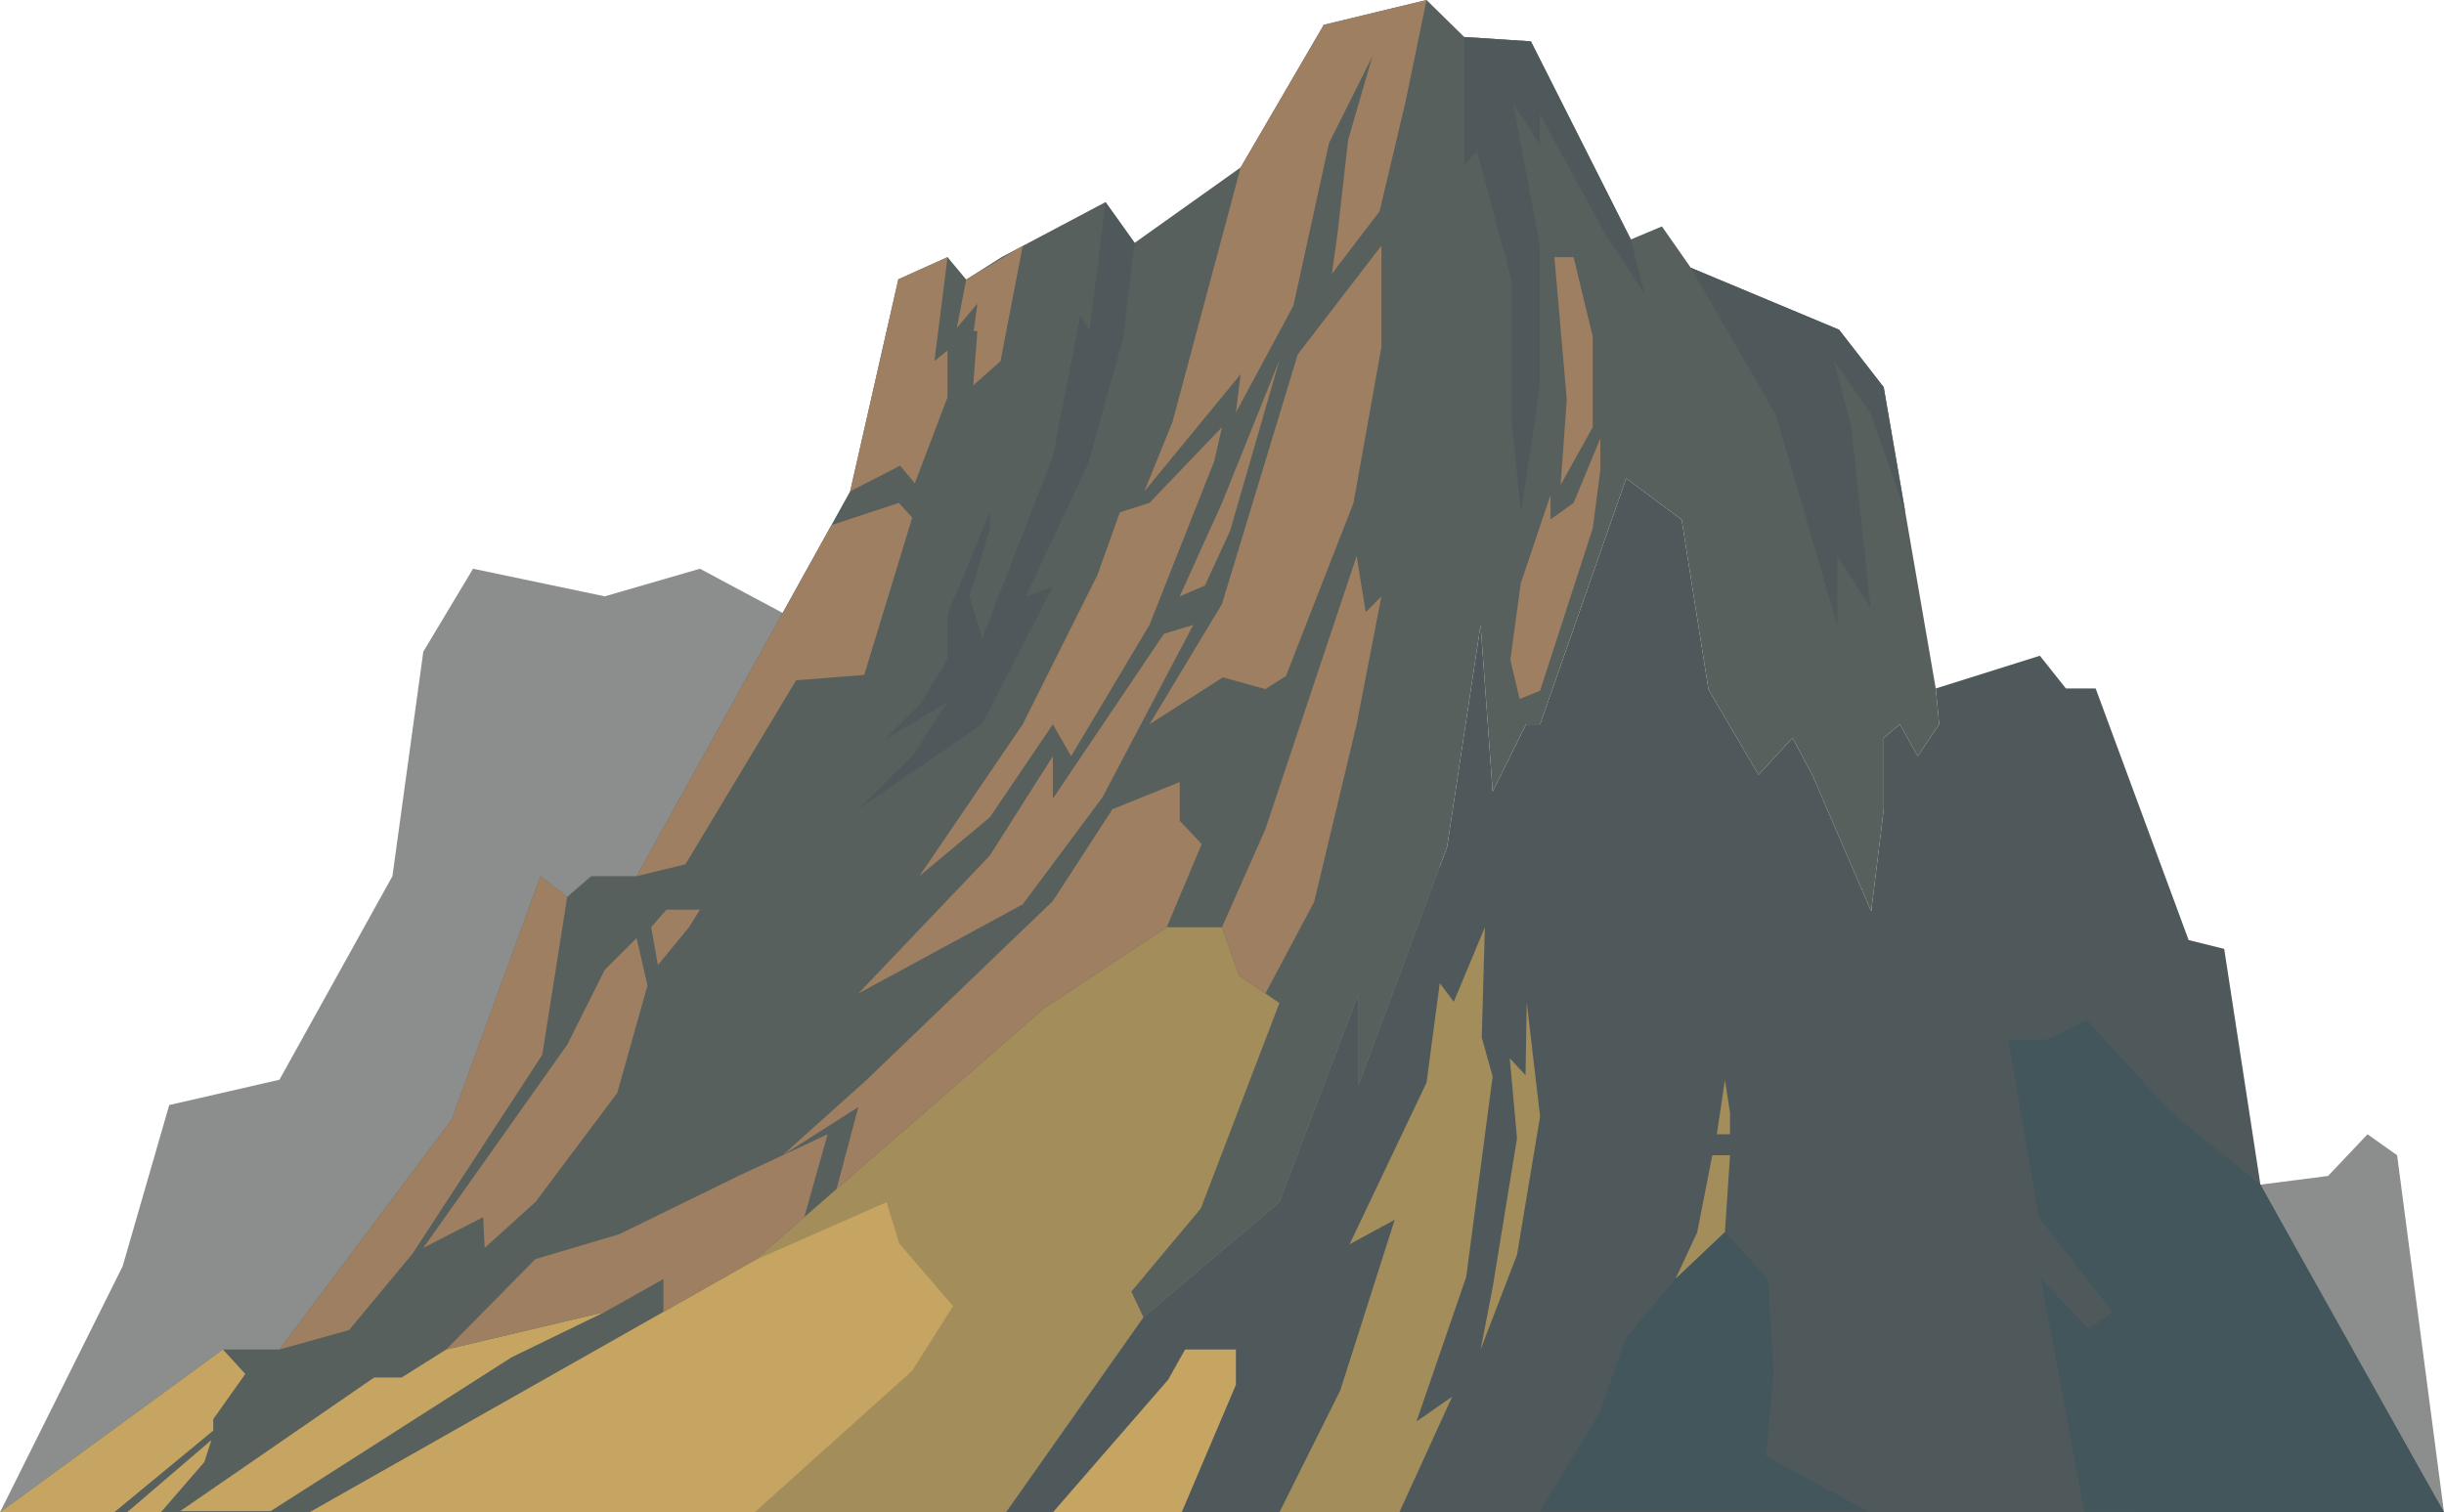 <svg id="_лой_2" xmlns="http://www.w3.org/2000/svg" width="1080" height="668.45" viewBox="0 0 1080 668.45"><g id="Nature02_121443242"><g id="Nature02_121443242-2"><path d="M0 668.45 54.2 559.68 74.79 488.42 123.48 477.25 173.42 387.27 187.06 288.03 209.04 251.38 267.24 263.58 309.3 251.38 345.86 270.92 998.87 523.61 1028.76 519.77 1046.2 501.35 1059.28 510.61 1080 668.45H0z" fill="#8b8e8d"/><g><path d="M565.36 531.33 600.36 439.12V479.44L639.47 374.3 654.28 276.22 659.6 349.85 674.36 320.15H680.56L718.62 211.42 743.12 229.72 754.97 304.77 777.1 342.45 792.12 326.14 800.81 342.45 826.89 402.8 832.42 357.67V326.14L839.53 320.15 847.44 334.23 856.92 320.15 855.4 304.31 832.41 171.15 812.67 145.73 747.16 118.35 734.4 100.07 720.67 105.84 676.5 18.28 647.06 16.36 630.38.0 584.99 10.97 548.24 74.02 501.39 107.35 488.52 89.33 442.59 113.66 426.97 123.56 418.7 113.66 396.97 123.47 375.69 217.15 281.32 387.27H261.27L250.65 396.41 238.85 387.27 199.64 494.78 123.48 596.48H98.51L0 668.45H444.51L505.27 582.22 565.36 531.33z" fill="#58605d"/><path d="M1036.58 591.95 998.87 523.61 982.87 419.41 967.15 415.51 926.07 304.31H912.92L901.41 289.83 855.4 304.31 856.92 320.15 847.44 334.23 839.53 320.15 832.42 326.14V357.67L826.89 402.8 800.81 342.45 792.12 326.14 777.1 342.45 754.97 304.77 743.12 229.72 718.62 211.42 680.56 320.15H674.36L659.6 349.85 654.28 276.22 639.47 374.3 600.36 479.44V439.12L565.36 531.33 505.27 582.22 444.51 668.45H1080L1036.58 591.95z" fill="#4f585b"/><path d="M98.51 596.48 108.4 607.28 94.23 627.28V632.31L50.44 668.45H0L98.51 596.48z" fill="#c6a563"/><path d="M56.13 668.45 93.44 636.49 90.28 646.24 71.06 668.45H56.13z" fill="#c6a563"/><path d="M136.81 668.45 333.46 557.09 461.33 445.69 515.58 409.84H540L547.55 431.16 565.36 443.35 530.64 534.15 499.93 570.87 505.27 582.22 444.51 668.45H136.81z" fill="#a38d5a"/><path d="M465.26 668.45 516.19 609.84 523.68 596.48H546.15V612.09L522.18 668.45H465.26z" fill="#c6a563"/><path d="M418.7 113.66 412.93 159.61 418.7 154.86V175.6L404.25 213.62 397.77 205.84 375.69 217.15 396.97 123.47 418.7 113.66z" fill="#9e7f61"/><path d="M426.97 123.56 422.83 144.92 431.91 134.24 430.3 146.35H431.91L430.06 170.35 442.12 159.63 451.93 108.71 426.97 123.56z" fill="#9e7f61"/><path d="M548.24 74.02 518.14 186.45 505.7 217.15 548.24 165.4 546.15 182.34 571.56 135.08l15.75-71.9L606.49 24.83 595.74 61.8 591.11 102.65 588.59 120.99 609.64 93.38 621.01 45.37 630.38.0 584.99 10.97 548.24 74.02z" fill="#9e7f61"/><path d="M281.32 387.27 367.39 232.11 397.19 222.28 403.11 228.76 381.89 298.32 351.82 300.67 302.9 382.02 281.32 387.27z" fill="#9e7f61"/><path d="M610.44 108.57 573.46 156.68 540 266.96l-32.06 53.19L540.38 299.39 559.19 304.58 568.27 298.75 598.11 222.28 610.44 153.44V108.57z" fill="#9e7f61"/><path d="M565.36 159.25 543.58 234.63 532.45 258.81 521.32 263.58 540 222.28 565.36 159.25z" fill="#9e7f61"/><path d="M636.23 434.54 630.38 478.52 596.38 549.98 616.31 539.15 592.26 614.56 565.36 668.45H618.37L641.73 617.31 625.93 628.31 647.92 564.41 659.6 475.77 654.79 458.59 656.16 409.84 642.42 442.79 636.23 434.54z" fill="#a38d5a"/><path d="M667.15 467.73 670.37 503.12 659.6 569.08 654.28 596.48 670.37 554.6 680.56 493.47 674.66 443.06 674.13 475.23 667.15 467.73z" fill="#a38d5a"/><path d="M333.46 557.09 391.8 531.33 397.35 549.57 421.14 577.32 403.11 605.86 333.46 668.45H136.81L333.46 557.09z" fill="#c6a563"/><path d="M599.5 245.77 559.19 366.43 540 409.84 547.55 431.16 559.19 439.12 580.73 398.6 599.5 320.15 610.44 263.58 603.52 270.57 599.5 245.77z" fill="#9e7f61"/><path d="M527.29 276.22 514.36 280.13 465.26 352.99V334.23L437.38 378.19 379.3 439.12 451.93 399.73 487.14 352.46 527.29 276.22z" fill="#9e7f61"/><path d="M119.56 667.94 226.12 599.89 267.24 579.91 197.17 596.48 177.48 608.87H165.31L79.6 667.94H119.56z" fill="#c6a563"/><path d="M756.66 510.61 750 544.63 740.39 565.33 762.25 544.63 764.5 510.61H756.66z" fill="#a38d5a"/><path d="M758.66 501.35H764.5V491.86L762.25 477.25 758.66 501.35z" fill="#a38d5a"/><path d="M647.06 16.36V72.92L652.62 66.99 668.03 123.9V187.33L672.18 226.45 680.48 170.35V108.57L668.63 45.65 680.48 64.03V50.39L709.53 103.74 726.72 129.83 720.67 105.84 676.5 18.28 647.06 16.36z" fill="#4f585b"/><path d="M488.52 89.33 481.46 146.1 477.38 139.53 465.26 201.69 434.03 282.27 428.46 263.58 437.38 233.82V226.45L418.7 271.56V291.45L406.49 311.34 390.68 327.15 418.7 310.32 403.11 334.23 379.3 357.67 433.91 320.15 465.26 259.32 453.29 263.58 480.95 204.75 496.25 149.67 501.39 107.35 488.52 89.33z" fill="#4f585b"/><path d="M491.59 357.67 521.32 345.66V362.8L531.02 373.09 515.58 409.84 461.33 445.69 369.68 525.54 379.3 489.3 345.86 510.61 383.01 477.25 465.26 398.24 491.59 357.67z" fill="#9e7f61"/><path d="M250.65 396.41 238.85 387.27 199.64 494.78 123.48 596.48 154.28 587.87 182.31 554.11 239.63 466.22 250.65 396.41z" fill="#9e7f61"/><path d="M187.06 551.57 250.65 461.77 267.24 428.65 281.32 414.64 286.12 435.6 272.74 483.1 236.59 531.33 214.15 551.57 213.51 537.97 187.06 551.57z" fill="#9e7f61"/><path d="M494.85 226.45 507.94 222.28 540 188.8 536.57 203.85 507.94 276.22 473.34 334.23 465.26 320.15 437.38 361.27 406.24 387.27l45.69-67.12L484.95 254.17 494.85 226.45z" fill="#9e7f61"/><path d="M287.76 409.84 290.72 426.57 304.46 409.84 309.3 402.07H294.49L287.76 409.84z" fill="#9e7f61"/><path d="M326.29 519.77 365.71 501.35 355.41 537.97 333.46 557.09 293.17 579.91V565.33L267.24 579.91 197.17 596.48 236.59 556.53 273.73 545.49 326.29 519.77z" fill="#9e7f61"/><path d="M686.89 113.66 692.36 176.58 689.63 214.36 703.84 188.8V148.84L695.37 113.66H686.89z" fill="#9e7f61"/><path d="M707.19 193.81 695.37 222.28 685.18 229.6V218.81L672.04 257.75 667.42 291.6 671.51 308.95 680.56 305.32 703.84 233.49 707.19 207.67V193.81z" fill="#9e7f61"/><path d="M1080 668.45 998.87 523.61 959.57 491.88 922.06 450.9 904.75 459.56H887.45L900.91 537.97 933.6 579.91 923.02 587.45 901.87 565.33 921.1 668.23 1080 668.45z" fill="#42565b"/><path d="M747.16 118.35 784.79 183.47 811.87 276.22V245.77L826.57 268.58 818.06 188.8 810.32 159.25 826.57 182.69 841.96 226.45 832.41 171.15 812.67 145.73 747.16 118.35z" fill="#4f585b"/><path d="M762.25 544.63 740.39 565.33 718.31 591.48 707.19 623.92 680.56 667.94H825.17L780.44 643.67 783.75 606.28 781.27 565.33 762.25 544.63z" fill="#42565b"/></g></g></g></svg>